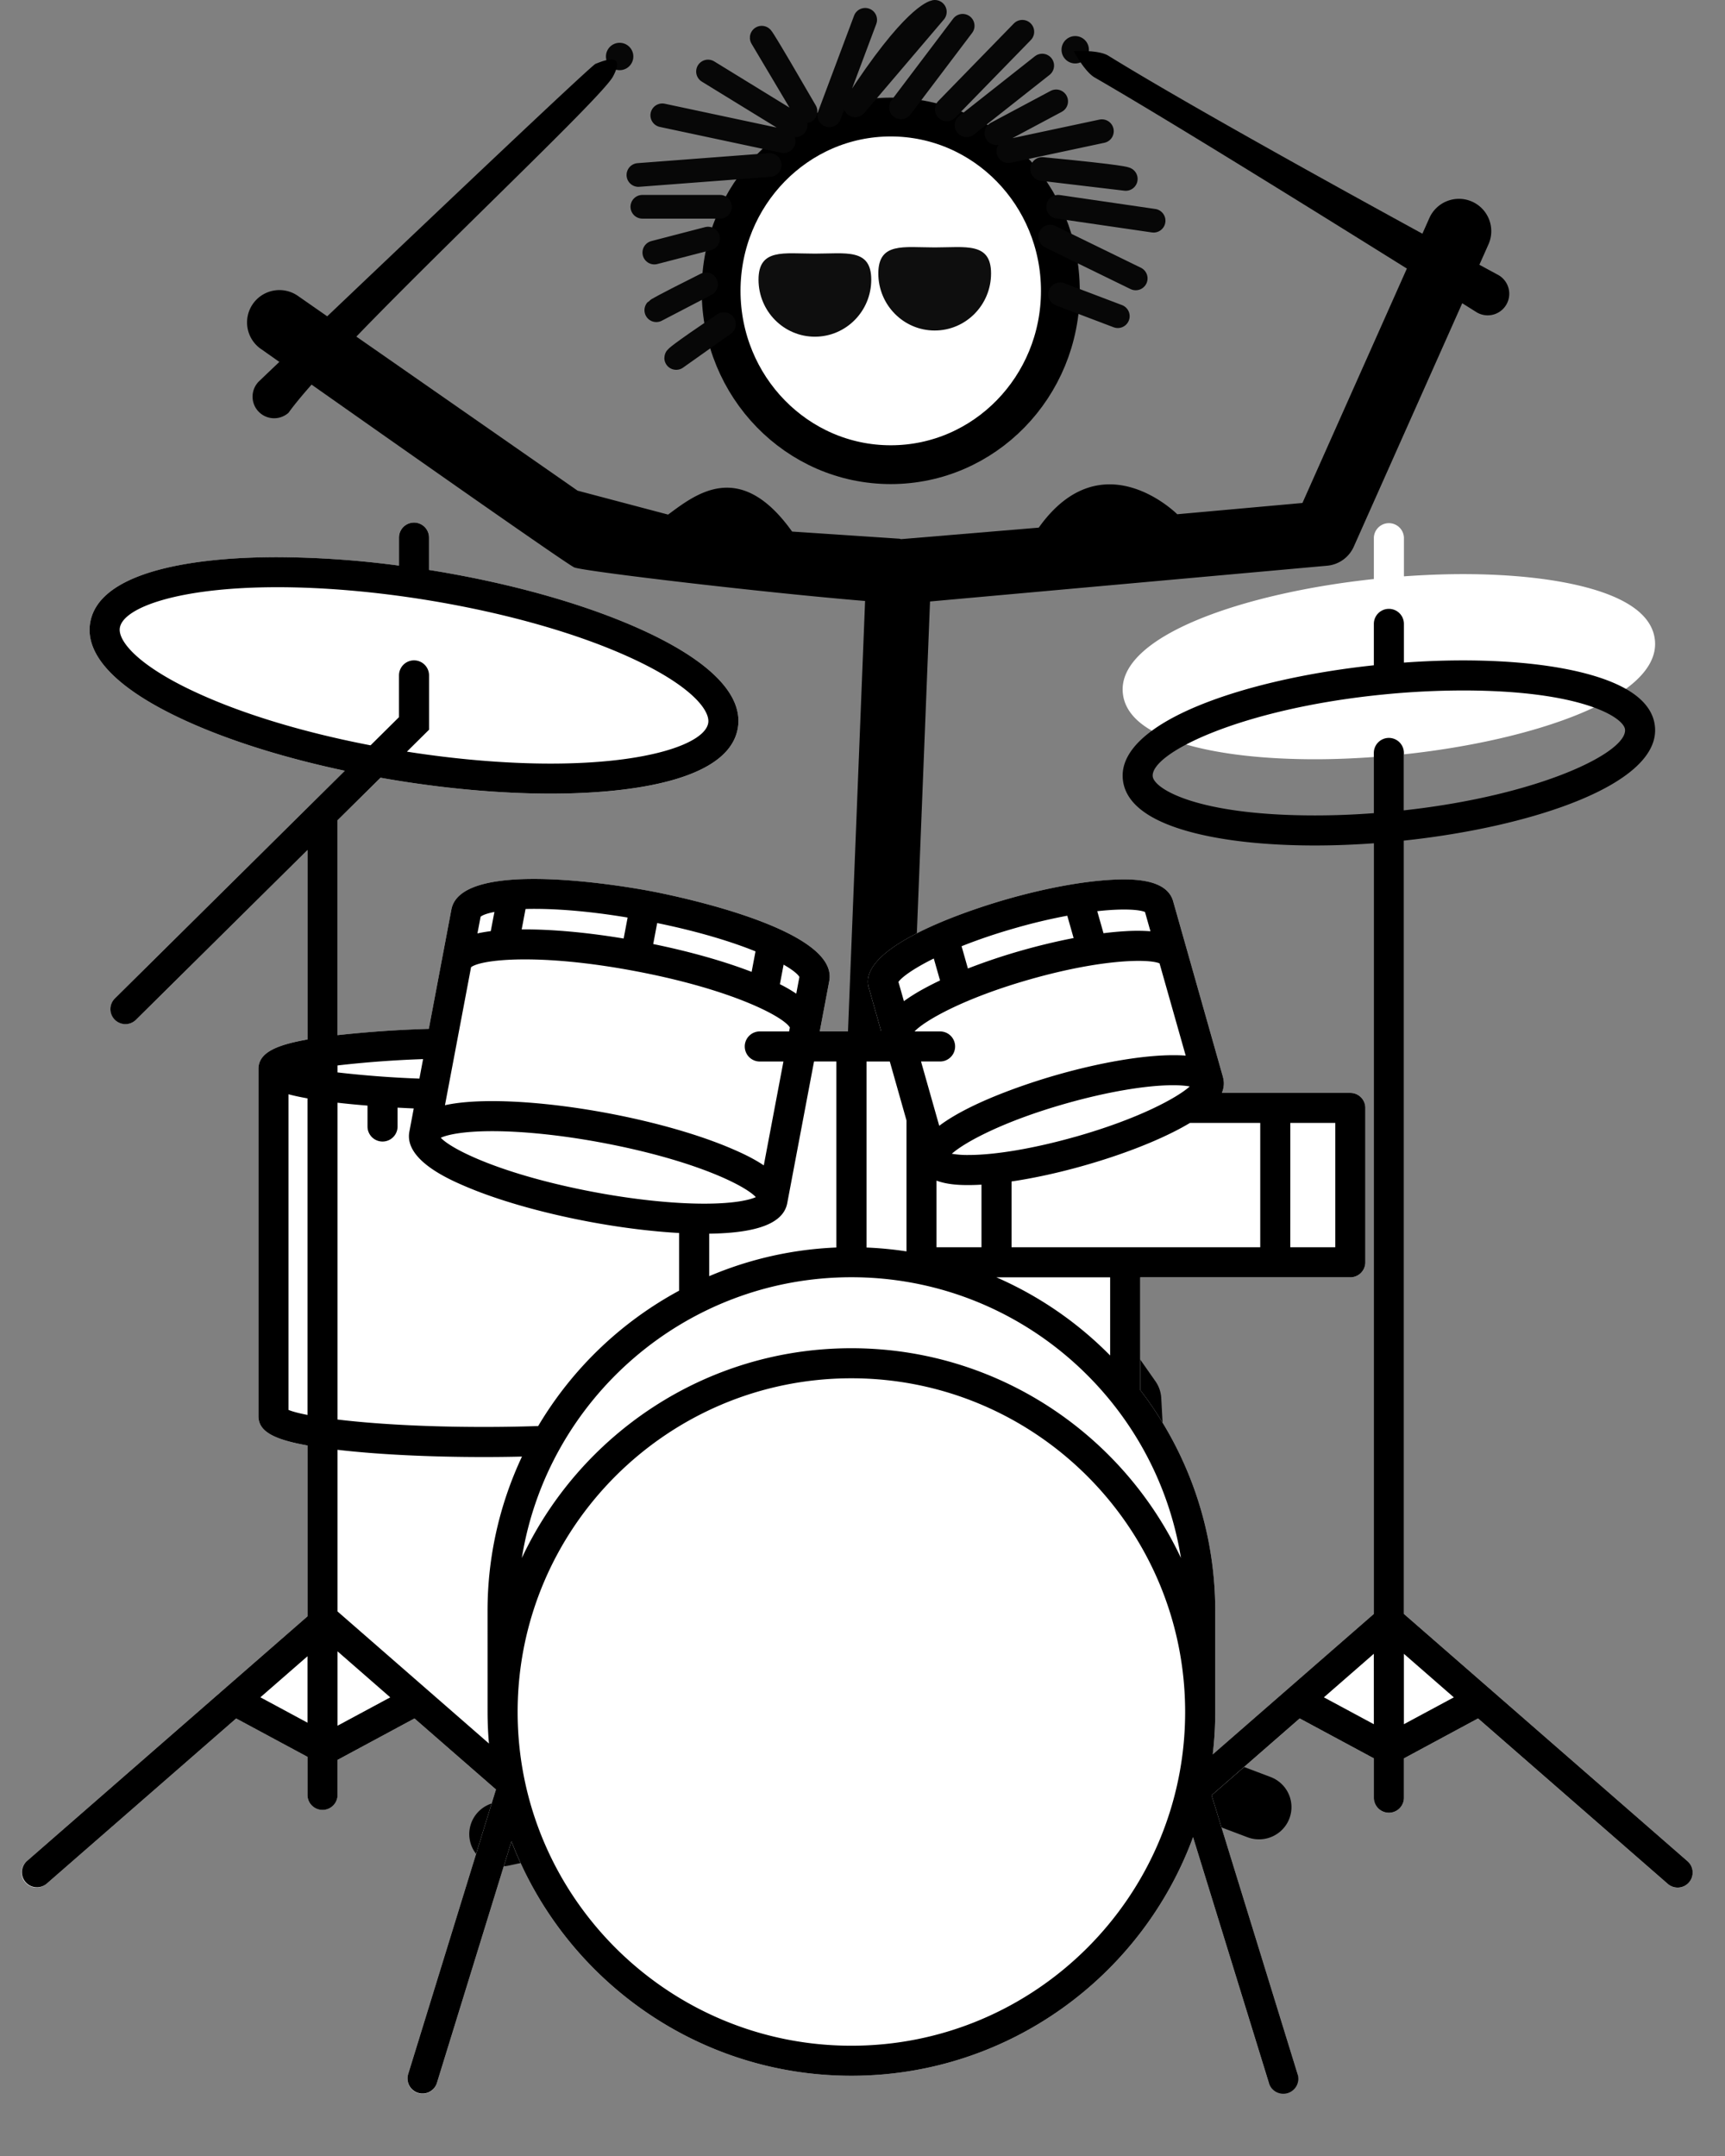 <?xml version="1.0" encoding="UTF-8" standalone="no"?>
<svg
   xml:space="preserve"
   width="80"
   height="100"
   version="1.1"
   id="svg8"
   sodipodi:docname="human_drummer_1.svg"
   inkscape:version="1.4 (e7c3feb1, 2024-10-09)"
   xmlns:inkscape="http://www.inkscape.org/namespaces/inkscape"
   xmlns:sodipodi="http://sodipodi.sourceforge.net/DTD/sodipodi-0.dtd"
   xmlns="http://www.w3.org/2000/svg"
   xmlns:svg="http://www.w3.org/2000/svg"><rect width="100%" height="100%" fill="#808080" stroke="none"/><defs
   id="defs8" /><sodipodi:namedview
   id="namedview8"
   pagecolor="#ffffff"
   bordercolor="#000000"
   borderopacity="0.25"
   inkscape:showpageshadow="2"
   inkscape:pageopacity="0.0"
   inkscape:pagecheckerboard="0"
   inkscape:deskcolor="#d1d1d1"
   inkscape:current-layer="svg8" />
    <g
   style="display:inline;stroke-width:1.839;stroke-dasharray:none"
   id="g2"
   transform="translate(-10.152,-0.833)">
        <path
   d="m 45.982,27.867 -0.55,13.945"
   style="fill:none;stroke:#000000;stroke-width:1.839;stroke-linecap:round;stroke-linejoin:round;stroke-miterlimit:4.7;stroke-dasharray:none;stroke-opacity:1"
   transform="matrix(1.637,0,0,1.626,-23.45,-17.717)"
   id="path1" />
        <path
   d="m 56.195,62.957 -3.126,-1.19 -0.562,-10.43 -6.93,-9.966 -7.078,10.188 0.284,11.298 -4.043,0.87"
   style="display:inline;fill:none;stroke:#000000;stroke-width:1.839;stroke-linecap:round;stroke-linejoin:round;stroke-miterlimit:4.7;stroke-dasharray:none;stroke-opacity:1"
   transform="matrix(1.637,0,0,1.626,-23.45,-17.717)"
   id="path2" />
    </g>
    <path
   d="m 19.2,24.239 a 0.697,0.697 0 0 0 -0.698,0.698 v 1.298 a 44,44 0 0 0 -5.636,-0.392 c -2.329,0 -4.336,0.232 -5.803,0.672 -1.742,0.522 -2.712,1.323 -2.883,2.382 -0.238,1.473 1.182,2.988 4.107,4.381 2.08,0.991 4.758,1.847 7.706,2.473 l -10.675,10.566 a 0.698,0.698 0 0 0 0.98,0.993 l 7.961,-7.883 v 8.785 c -1.417,0.251 -2.273,0.6 -2.273,1.367 v 16.098 c 0,0.68 0.62,1.074 2.273,1.369 v 7.924 l -13.02,11.357 a 0.696,0.696 0 0 0 -0.067,0.983 0.696,0.696 0 0 0 0.983,0.068 l 8.798,-7.672 3.307,1.78 v 1.788 a 0.698,0.698 0 0 0 1.395,0 v -1.647 l 3.568,-1.92 3.777,3.293 v 0.004 l -4.068,13.193 a 0.697,0.697 0 1 0 1.332,0.41 l 3.455,-11.203 c 2.424,6.352 8.576,10.875 15.768,10.875 7.265,0 13.472,-4.615 15.843,-11.068 l 3.514,11.396 a 0.698,0.698 0 0 0 1.332,-0.41 l -3.986,-12.927 4.088,-3.563 3.437,1.85 v 1.851 a 0.698,0.698 0 0 0 1.395,0 v -1.851 l 3.437,-1.85 8.799,7.672 a 0.69,0.69 0 0 0 0.982,-0.068 0.696,0.696 0 0 0 -0.066,-0.983 l -13.152,-11.471 v -39.869 c 6.03,-0.642 11.903,-2.643 11.64,-5.29 -0.104,-1.048 -1.087,-1.848 -2.923,-2.382 -1.547,-0.448 -3.618,-0.687 -5.989,-0.687 -0.887,0 -1.8,0.037 -2.728,0.103 v -1.795 a 0.698,0.698 0 0 0 -1.395,0 v 1.92 c -6.031,0.642 -11.905,2.643 -11.642,5.29 0.104,1.047 1.089,1.848 2.925,2.381 1.546,0.45 3.616,0.688 5.987,0.688 0.887,0 1.803,-0.037 2.73,-0.104 v 39.745 l -7.472,6.516 q 0.114,-0.967 0.115,-1.965 v -4.69 c 0,-3.851 -1.3,-7.405 -3.48,-10.247 v -5.225 h 9.743 a 0.697,0.697 0 0 0 0.698,-0.697 v -7.16 a 0.697,0.697 0 0 0 -0.698,-0.698 h -5.955 c 0.097,-0.231 0.125,-0.476 0.051,-0.736 l -2.31,-8.15 c -0.288,-1.017 -1.777,-1.056 -2.87,-0.996 -1.333,0.072 -3.034,0.385 -4.789,0.882 -1.178,0.335 -7.027,2.104 -6.457,4.116 l 0.577,2.035 h -2.852 l 0.443,-2.344 c 0.461,-2.44 -7.392,-3.997 -8.289,-4.166 -0.897,-0.169 -8.775,-1.586 -9.236,0.854 l -1.047,5.535 a 53,53 0 0 0 -4.232,0.293 v -9.967 l 1.992,-1.973 q 0.381,0.067 0.765,0.13 c 2.461,0.397 4.924,0.609 7.124,0.609 2.328,0 4.333,-0.232 5.8,-0.672 1.742,-0.523 2.714,-1.326 2.885,-2.385 0.238,-1.473 -1.182,-2.987 -4.107,-4.381 -2.638,-1.256 -6.234,-2.295 -10.125,-2.924 l -0.092,-0.013 v -1.5 a 0.697,0.697 0 0 0 -0.697,-0.698"
   style="fill:#ffffff;stroke-width:0.174"
   id="path3" />
    <path
   d="m 78.261,86.327 -13.152,-11.47 v -35.868 c 6.031,-0.643 11.905,-2.643 11.642,-5.29 -0.104,-1.048 -1.088,-1.849 -2.925,-2.382 -1.546,-0.449 -3.616,-0.686 -5.987,-0.686 -0.887,0 -1.802,0.035 -2.73,0.102 v -1.796 a 0.697,0.697 0 0 0 -1.394,0 v 1.92 c -6.031,0.643 -11.904,2.643 -11.642,5.29 0.104,1.048 1.088,1.849 2.925,2.382 1.546,0.449 3.616,0.686 5.987,0.686 0.888,0 1.803,-0.035 2.73,-0.102 v 35.744 l -7.472,6.515 q 0.115,-0.968 0.116,-1.965 v -4.688 c 0,-3.853 -1.3,-7.406 -3.48,-10.249 v -5.225 h 9.743 a 0.697,0.697 0 0 0 0.697,-0.697 v -7.16 a 0.697,0.697 0 0 0 -0.697,-0.697 h -5.956 c 0.097,-0.232 0.124,-0.478 0.05,-0.737 h 10e-4 l -2.31,-8.15 c -0.288,-1.017 -1.776,-1.057 -2.869,-0.997 -1.334,0.073 -3.035,0.386 -4.79,0.884 -1.178,0.334 -7.028,2.102 -6.458,4.114 l 0.577,2.035 h -2.85 l 0.442,-2.342 c 0.461,-2.44 -7.392,-3.997 -8.29,-4.167 -0.896,-0.17 -8.774,-1.586 -9.235,0.854 l -1.047,5.535 a 53,53 0 0 0 -4.233,0.293 v -9.966 l 1.993,-1.974 q 0.38,0.068 0.765,0.13 c 2.46,0.398 4.923,0.608 7.123,0.608 2.329,0 4.335,-0.232 5.802,-0.672 1.742,-0.523 2.712,-1.325 2.883,-2.384 0.238,-1.473 -1.182,-2.987 -4.107,-4.381 -2.637,-1.256 -6.233,-2.295 -10.124,-2.924 l -0.092,-0.014 v -1.5 a 0.697,0.697 0 0 0 -1.394,0 v 1.298 a 44,44 0 0 0 -5.638,-0.392 c -2.329,0 -4.335,0.232 -5.802,0.672 -1.742,0.523 -2.712,1.325 -2.883,2.384 -0.238,1.472 1.182,2.987 4.107,4.38 2.08,0.992 4.757,1.846 7.705,2.472 l -10.674,10.568 a 0.697,0.697 0 0 0 0.981,0.99 l 7.961,-7.881 v 8.786 c -1.417,0.251 -2.274,0.6 -2.274,1.367 v 16.097 c 0,0.68 0.62,1.073 2.274,1.368 v 7.925 l -13.02,11.357 a 0.697,0.697 0 0 0 0.916,1.05 l 8.797,-7.671 3.307,1.78 v 1.79 a 0.698,0.698 0 0 0 1.395,0 v -1.649 l 3.568,-1.921 3.777,3.293 v 0.004 l -4.068,13.192 a 0.697,0.697 0 1 0 1.332,0.411 l 3.456,-11.203 c 2.423,6.35 8.574,10.876 15.766,10.876 7.265,0 13.473,-4.615 15.844,-11.068 l 3.515,11.395 a 0.697,0.697 0 1 0 1.332,-0.41 l -3.987,-12.927 4.087,-3.564 3.438,1.851 v 1.851 a 0.698,0.698 0 0 0 1.395,0 v -1.85 l 3.438,-1.852 8.797,7.672 a 0.694,0.694 0 0 0 0.984,-0.067 0.697,0.697 0 0 0 -0.068,-0.983 m -69.373,-54.306 c -2.604,-1.241 -3.422,-2.338 -3.33,-2.9 0.15,-0.937 2.71,-1.885 7.308,-1.885 2.127,0 4.513,0.204 6.901,0.59 3.765,0.61 7.227,1.606 9.748,2.807 2.603,1.24 3.421,2.337 3.33,2.9 -0.151,0.936 -2.71,1.884 -7.309,1.884 -2.056,0 -4.356,-0.192 -6.665,-0.554 l 1.027,-1.017 v -2.52 a 0.697,0.697 0 0 0 -1.394,0 v 1.938 l -1.319,1.306 c -3.198,-0.615 -6.104,-1.504 -8.297,-2.55 m 5.373,47.882 -2.185,-1.177 2.185,-1.905 z m 0,-14.274 c -0.4,-0.078 -0.698,-0.157 -0.88,-0.233 v -14.64 c 0.261,0.07 0.558,0.133 0.88,0.19 z m 45.58,-13.544 h 2.085 v 5.765 h -2.086 z m -1.395,0 v 5.765 h -11.534 v -3.05 c 1.027,-0.152 2.175,-0.4 3.346,-0.733 1.754,-0.497 3.366,-1.122 4.54,-1.76 q 0.19,-0.104 0.389,-0.222 z m -6.961,7.16 v 3.627 a 16.9,16.9 0 0 0 -5.278,-3.627 z m -1.607,-6.52 c -1.897,0.538 -3.706,0.847 -4.962,0.847 a 4.3,4.3 0 0 1 -0.774,-0.057 c 0.58,-0.518 2.352,-1.497 5.299,-2.332 1.897,-0.538 3.706,-0.847 4.963,-0.847 0.362,0 0.61,0.027 0.773,0.058 -0.58,0.517 -2.351,1.496 -5.299,2.332 m -4.36,2.222 v 2.903 h -2.086 v -3.09 c 0.543,0.204 1.19,0.206 1.484,0.206 q 0.286,0 0.603,-0.019 m 9.47,-5.985 c -0.239,-0.02 -0.449,-0.02 -0.584,-0.02 -1.38,0 -3.328,0.328 -5.343,0.9 -0.82,0.231 -3.894,1.157 -5.503,2.375 l -0.845,-2.983 h 0.884 a 0.697,0.697 0 0 0 0,-1.394 h -1.184 c 0.45,-0.484 2.252,-1.536 5.392,-2.426 3.335,-0.945 5.484,-0.944 5.97,-0.73 z m -1.888,-6.662 0.253,0.894 a 8.5,8.5 0 0 0 -1.138,-0.005 q -0.49,0.027 -1.039,0.096 l -0.29,-1.022 c 1.18,-0.13 1.947,-0.079 2.214,0.038 m -5.97,0.732 a 26,26 0 0 1 2.366,-0.56 l 0.294,1.036 c -0.757,0.146 -1.554,0.335 -2.365,0.564 a 28,28 0 0 0 -2.538,0.848 l -0.293,-1.033 c 0.717,-0.286 1.56,-0.579 2.536,-0.855 m -3.825,1.424 0.28,0.984 0.012,0.034 q -0.377,0.178 -0.71,0.36 a 8.5,8.5 0 0 0 -0.968,0.601 l -0.253,-0.893 c 0.154,-0.222 0.703,-0.623 1.64,-1.086 m -3.121,4.778 h 1.08 l 0.774,2.732 v 6.075 a 17,17 0 0 0 -1.854,-0.179 z m 14.582,23.026 c -2.696,-5.741 -8.532,-9.727 -15.283,-9.727 -6.752,0 -12.589,3.987 -15.284,9.73 1.18,-7.372 7.584,-13.023 15.284,-13.023 7.699,0 14.102,5.65 15.283,13.02 m -15.98,-23.027 v 8.628 a 16.8,16.8 0 0 0 -5.898,1.33 v -1.971 c 2.257,-0.03 3.445,-0.493 3.62,-1.417 l 1.242,-6.57 z m -2.447,-4.492 c 0.406,0.233 0.65,0.431 0.733,0.57 l -0.146,0.777 a 7,7 0 0 0 -0.759,-0.44 z m -5.863,-1.929 c 1.953,0.4 3.472,0.874 4.56,1.314 l -0.18,0.95 c -1.283,-0.495 -2.864,-0.942 -4.564,-1.29 z m -6.105,-0.652 c 1.149,-0.03 2.74,0.065 4.734,0.397 l -0.184,0.973 c -1.726,-0.287 -3.366,-0.434 -4.729,-0.423 z m -2.084,0.357 c 0.103,-0.08 0.318,-0.158 0.64,-0.22 l -0.169,0.89 c -0.2,0.026 -0.41,0.06 -0.618,0.106 z m -0.443,2.344 c 0.455,-0.358 3.126,-0.668 7.621,0.182 4.497,0.85 6.87,2.114 7.164,2.613 l -0.034,0.183 h -1.386 a 0.698,0.698 0 0 0 0,1.395 h 1.122 l -0.911,4.818 c -0.537,-0.362 -1.133,-0.62 -1.442,-0.755 -1.507,-0.653 -3.552,-1.242 -5.759,-1.66 -1.934,-0.365 -3.848,-0.566 -5.391,-0.566 q -1.329,0 -2.194,0.19 z m 0.984,7.604 c 1.458,0 3.28,0.193 5.132,0.543 4.228,0.8 6.58,1.964 7.09,2.516 -0.277,0.126 -0.978,0.304 -2.388,0.304 -1.458,0 -3.281,-0.192 -5.132,-0.542 -4.228,-0.8 -6.58,-1.965 -7.09,-2.516 0.277,-0.126 0.978,-0.305 2.388,-0.305 m -7.176,-3.048 a 49,49 0 0 1 3.967,-0.294 l -0.17,0.904 a 48,48 0 0 1 -3.797,-0.287 z m 0,1.728 q 0.649,0.075 1.39,0.134 v 0.97 a 0.697,0.697 0 0 0 1.394,0 v -0.875 q 0.369,0.02 0.75,0.037 l -0.203,1.079 c -0.246,1.303 1.843,2.209 2.53,2.506 1.506,0.653 3.551,1.242 5.758,1.66 1.47,0.278 2.93,0.46 4.223,0.532 v 2.675 a 17,17 0 0 0 -6.537,6.279 75,75 0 0 1 -2.521,0.042 c -2.847,0 -5.174,-0.15 -6.784,-0.344 z m 0,28.897 v -3.45 l 2.445,2.134 z m 6.957,-5.324 0.001,4.687 q 10e-4,0.74 0.064,1.462 l -7.022,-6.125 v -7.498 c 1.844,0.216 4.241,0.335 6.784,0.335 q 0.892,0 1.77,-0.021 a 16.8,16.8 0 0 0 -1.597,7.16 m 16.874,20.166 c -8.535,0 -15.479,-6.944 -15.479,-15.479 0,-8.535 6.944,-15.478 15.479,-15.478 8.535,0 15.478,6.944 15.478,15.478 0,8.535 -6.943,15.479 -15.478,15.479 m 24.23,-14.912 -2.317,-1.247 2.316,-2.02 z m 0.696,-45.747 a 0.697,0.697 0 0 0 -0.697,0.697 v 2.793 c -0.929,0.07 -1.843,0.105 -2.73,0.105 -5.495,0 -7.468,-1.244 -7.524,-1.81 -0.107,-1.08 4.099,-3.144 10.682,-3.797 a 38,38 0 0 1 3.696,-0.189 c 5.495,0 7.469,1.244 7.525,1.811 0.104,1.055 -3.918,3.052 -10.255,3.75 v -2.663 a 0.697,0.697 0 0 0 -0.697,-0.697 m 0.697,45.747 v -3.266 l 2.316,2.02 z"
   style="stroke-width:0.174"
   id="path4" />
    <ellipse
   cx="41.31"
   cy="13.491"
   rx="7.867"
   ry="8.062"
   style="display:inline;fill:#ffffff;stroke:#000000;stroke-width:1.8;stroke-linecap:round;stroke-linejoin:round;stroke-miterlimit:4.7;stroke-dasharray:none"
   id="ellipse4" />
    <path
   d="m 67.121,9.323 a 1.5,1.5 0 0 0 -0.832,0.791 l -2.78,6.243 -1.163,2.61 -1.943,4.362 -5.806,0.523 c 0,0 -3.486,-3.5 -6.423,0.621 l -6.387,0.534 -0.072,-0.02 -4.98,-0.332 c -2.414,-3.38 -4.459,-1.743 -5.751,-0.787 l -4.197,-1.11 -12.966,-9.03 a 1.5,1.5 0 1 0 -1.672,2.49 c 0,0 14.03,9.901 14.48,10.098 0.45,0.197 10.434,1.368 14.885,1.665 l 0.031,-0.01 q 0.037,0.033 0.076,0.063 l 8.349,-0.752 5.14,-0.463 6.44,-0.58 a 1.5,1.5 0 0 0 1.234,-0.884 l 6.246,-14.02 a 1.5,1.5 0 0 0 -1.909,-2.012"
   style="color:#000000;fill:#000000;stroke-linecap:round;stroke-linejoin:round;stroke-miterlimit:4.7;-inkscape-stroke:none"
   id="path5" />
    <path
   d="m 51.39,2.577 c -0.476,-0.28 -1.593,-0.205 -1.593,-0.205 0,0 0.494,0.943 0.97,1.222 4.798,2.764 17.722,10.895 17.722,10.895 a 1,1 0 1 0 1.011,-1.726 c 0,0 -12.855,-6.941 -18.11,-10.186 m -23.766,0.38 c -0.286,0.11 -15.616,14.732 -15.616,14.732 a 1.001,1.001 0 0 0 1.373,1.456 c 2.29,-3.202 14.411,-14.39 15.05,-15.6 0.639,-1.21 -0.521,-0.694 -0.807,-0.586"
   style="color:#000000;fill:#000000;stroke-linecap:round;stroke-linejoin:round;stroke-miterlimit:4.7;-inkscape-stroke:none"
   id="path6" />
    <circle
   cx="49.865"
   cy="2.308"
   r="0.635"
   style="fill:#000000;fill-opacity:0.942;stroke:none;stroke-width:2.241;stroke-linecap:round;stroke-linejoin:round;stroke-miterlimit:4.7;stroke-dasharray:none;stroke-opacity:1"
   id="circle6" />
    <path
   d="m 43.354,0.55 c 0,0 -1.016,0.185 -3.692,4.336 l 1.569,-1.842 z m -3.23,0.369 -1.66,4.43 z m -4.797,0.83 c 0,0 0,-0.091 2.029,3.414 z m 9.318,-0.553 -2.86,3.784 z m 2.767,0.278 -3.504,3.597 z m 0.922,1.568 -3.506,2.768 z m -15.498,0.275 4.059,2.493 z m 16.145,1.385 -2.768,1.477 z m -18.266,0.647 5.627,1.199 z m 20.387,0.736 -4.336,0.924 z m -15.406,1.568 -6.088,0.463 z m 12.638,0.186 3.875,0.46 c 0,0 0,-0.091 -3.875,-0.46 m -18.543,1.752 h 3.598 z m 19.282,0 4.427,0.646 z m -0.37,1.385 3.967,1.937 z m -15.867,0.091 -2.49,0.647 z m -0.092,2.121 c -2.098,1.05 -2.291,1.183 -2.306,1.2 z m 16.42,0.461 2.676,1.016 z m -15.59,1.385 c -2.213,1.476 -2.214,1.569 -2.214,1.569 z"
   style="fill:none;fill-opacity:0.942;stroke:#070707;stroke-width:1.1;stroke-linecap:round;stroke-linejoin:round;stroke-miterlimit:4.7;stroke-dasharray:none;stroke-opacity:1"
   id="path7" />
    <circle
   cx="28.737"
   cy="2.62"
   r="0.635"
   style="fill:#000000;fill-opacity:0.942;stroke:none;stroke-width:2.241;stroke-linecap:round;stroke-linejoin:round;stroke-miterlimit:4.7;stroke-dasharray:none;stroke-opacity:1"
   id="circle7" />
    <path
   d="m 40.406,12.972 c 0,1.46 -1.17,2.645 -2.614,2.645 -1.444,0 -2.614,-1.184 -2.614,-2.645 0,-1.461 1.17,-1.208 2.614,-1.208 1.444,0 2.614,-0.253 2.614,1.208 m 5.556,-0.288 c 0,1.461 -1.17,2.646 -2.614,2.646 -1.444,0 -2.614,-1.185 -2.614,-2.646 0,-1.461 1.17,-1.208 2.614,-1.208 1.444,0 2.614,-0.252 2.614,1.208"
   style="fill-opacity:0.942;stroke-width:1.231;stroke-linecap:round;stroke-linejoin:round;stroke-miterlimit:4.7"
   id="path8" />
</svg>
